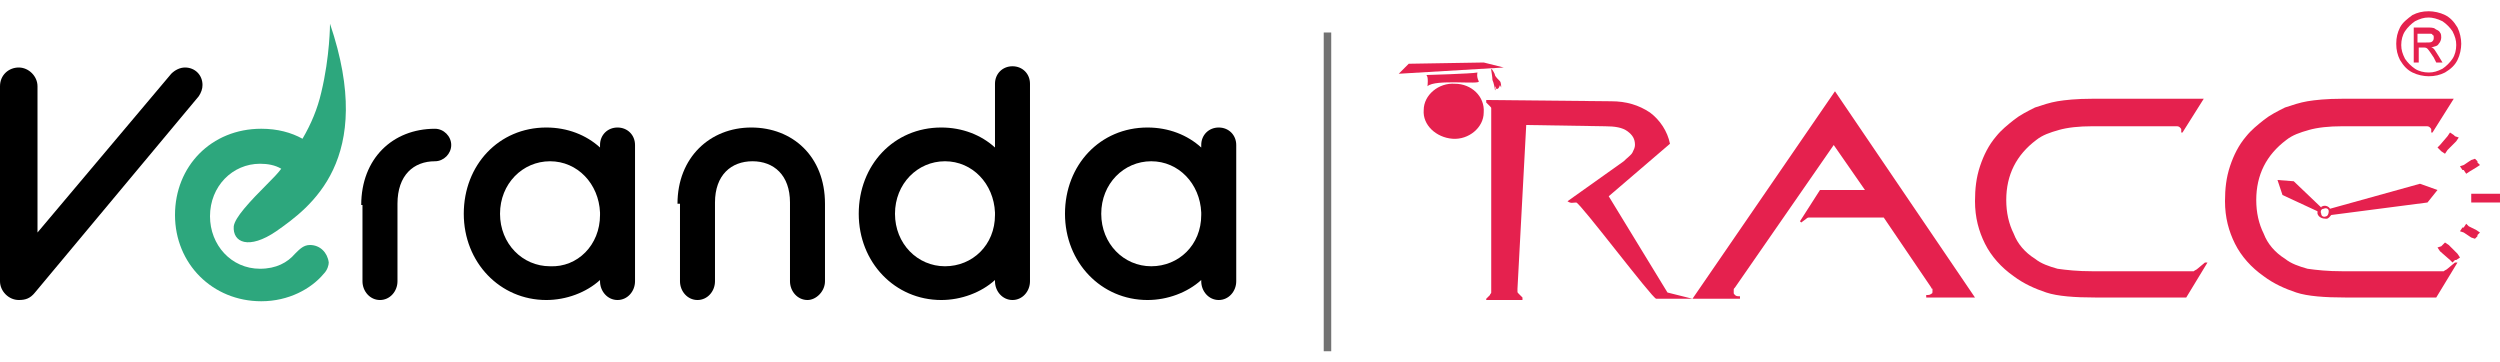 <svg width="200" height="29" viewBox="0 0 200 29" fill="none" xmlns="http://www.w3.org/2000/svg">
<path d="M0 6.9C0 6 0.7 5.4 1.5 5.4C2.3 5.4 3 6.1 3 6.9V18.6L13.7 5.9C14 5.6 14.4 5.4 14.8 5.4C15.6 5.4 16.2 6 16.2 6.8C16.2 7.1 16.1 7.4 15.9 7.7L2.8 23.4C2.4 23.9 2 24 1.5 24C0.7 24 0 23.3 0 22.5V6.9Z" fill="black"/>
<path d="M28.898 16.401C28.898 12.701 31.398 10.301 34.798 10.301C35.498 10.301 36.098 10.901 36.098 11.601C36.098 12.301 35.498 12.901 34.798 12.901C33.098 12.901 31.798 14.001 31.798 16.301V22.501C31.798 23.301 31.198 24.001 30.398 24.001C29.598 24.001 28.998 23.301 28.998 22.501V16.401H28.898Z" fill="black"/>
<path d="M48.002 22.401C46.902 23.401 45.302 24.001 43.702 24.001C40.002 24.001 37.102 21.001 37.102 17.101C37.102 13.201 39.902 10.201 43.702 10.201C45.402 10.201 46.902 10.801 48.002 11.801V11.601C48.002 10.801 48.602 10.201 49.402 10.201C50.202 10.201 50.802 10.801 50.802 11.601V22.501C50.802 23.301 50.202 24.001 49.402 24.001C48.602 24.001 48.002 23.301 48.002 22.501V22.401ZM48.002 17.201V17.001C47.902 14.701 46.202 12.901 44.002 12.901C41.802 12.901 40.002 14.701 40.002 17.101C40.002 19.501 41.802 21.301 44.002 21.301C46.202 21.401 48.002 19.601 48.002 17.201Z" fill="black"/>
<path d="M54.199 16.301C54.199 12.601 56.799 10.201 60.099 10.201C63.399 10.201 65.999 12.501 65.999 16.301V22.501C65.999 23.301 65.299 24.001 64.599 24.001C63.799 24.001 63.199 23.301 63.199 22.501V16.201C63.199 14.001 61.899 12.901 60.199 12.901C58.499 12.901 57.199 14.001 57.199 16.201V22.501C57.199 23.301 56.599 24.001 55.799 24.001C54.999 24.001 54.399 23.301 54.399 22.501V16.301H54.199Z" fill="black"/>
<path d="M79.599 22.401C78.499 23.401 76.899 24.001 75.299 24.001C71.599 24.001 68.699 21.001 68.699 17.101C68.699 13.201 71.499 10.201 75.299 10.201C76.999 10.201 78.499 10.801 79.599 11.801V6.701C79.599 5.901 80.199 5.301 80.999 5.301C81.799 5.301 82.399 5.901 82.399 6.701V22.501C82.399 23.301 81.799 24.001 80.999 24.001C80.199 24.001 79.599 23.301 79.599 22.501V22.401ZM79.599 17.201V17.001C79.499 14.701 77.799 12.901 75.599 12.901C73.399 12.901 71.599 14.701 71.599 17.101C71.599 19.501 73.399 21.301 75.599 21.301C77.799 21.301 79.599 19.601 79.599 17.201Z" fill="black"/>
<path d="M96.099 22.401C94.999 23.401 93.399 24.001 91.799 24.001C88.099 24.001 85.199 21.001 85.199 17.101C85.199 13.201 87.999 10.201 91.799 10.201C93.499 10.201 94.999 10.801 96.099 11.801V11.601C96.099 10.801 96.699 10.201 97.499 10.201C98.299 10.201 98.899 10.801 98.899 11.601V22.501C98.899 23.301 98.299 24.001 97.499 24.001C96.699 24.001 96.099 23.301 96.099 22.501V22.401ZM96.099 17.201V17.001C95.999 14.701 94.299 12.901 92.099 12.901C89.899 12.901 88.099 14.701 88.099 17.101C88.099 19.501 89.899 21.301 92.099 21.301C94.299 21.301 96.099 19.601 96.099 17.201Z" fill="black"/>
<path d="M24.8 19.6C24.3 19.6 24 19.9 23.6 20.3C23 21 22.1 21.5 20.8 21.5C18.5 21.5 16.8 19.6 16.8 17.3C16.8 14.9 18.6 13.1 20.8 13.1C21.4 13.1 22 13.2 22.5 13.5C22.2 13.9 21.8 14.3 21.5 14.6C19.9 16.2 18.8 17.4 18.7 18.1C18.6 19.4 19.9 20 22.1 18.5C24.8 16.6 30.1 12.8 26.4 1.9C26.4 1.9 26.4 4.5 25.7 7.4C25.4 8.7 24.9 9.9 24.2 11.1C23.3 10.6 22.2 10.3 20.9 10.3C16.9 10.3 14 13.3 14 17.2C14 21.1 17 24.1 20.9 24.1C23.1 24.1 24.9 23.1 25.9 21.9C26.2 21.6 26.3 21.2 26.3 21C26.2 20.2 25.6 19.6 24.8 19.6Z" fill="#2DA77D"/>
<path d="M118.298 6.501C118.098 6.101 118.198 5.801 118.198 5.801C117.698 5.901 114.098 6.001 114.098 6.001C114.298 6.101 114.198 6.901 114.198 6.901C114.798 6.301 118.498 6.801 118.298 6.501Z" fill="#E5214E"/>
<path d="M119.997 6.801L120.097 7.001C120.097 7.001 120.097 6.601 119.997 6.501C119.897 6.401 119.597 6.101 119.597 6.001C119.597 5.901 119.397 5.601 119.397 5.601C119.297 5.401 119.297 5.601 119.297 5.601C119.297 5.601 119.397 6.201 119.397 6.401C119.497 6.601 119.597 7.101 119.597 7.201C119.697 7.301 119.597 6.901 119.597 6.901C119.597 6.901 119.697 7.001 119.697 7.101C119.897 7.201 119.997 6.801 119.997 6.801Z" fill="#E5214E"/>
<path d="M116.397 6.7C115.097 6.6 113.897 7.6 113.897 8.8C113.797 10 114.897 11 116.197 11.1C117.497 11.2 118.697 10.2 118.697 9C118.797 7.7 117.697 6.7 116.397 6.7Z" fill="#E5214E"/>
<path d="M118.698 5L112.698 5.1L111.898 5.9L120.298 5.4L118.698 5Z" fill="#E5214E"/>
<path d="M135.398 23.901L133.398 23.401L128.698 15.701L133.598 11.501C133.398 10.501 132.798 9.601 131.998 9.001C131.098 8.401 130.098 8.101 128.898 8.101L118.898 8.001V8.201L119.198 8.501C119.298 8.601 119.298 8.601 119.298 8.701C119.298 8.801 119.298 8.801 119.298 8.901V23.201C119.298 23.301 119.298 23.401 119.298 23.401C119.298 23.501 119.198 23.501 119.198 23.601L118.898 23.901V24.001H121.798V23.801L121.498 23.501C121.398 23.401 121.398 23.401 121.398 23.301C121.398 23.201 121.398 23.201 121.398 23.101L122.098 10.001L128.398 10.101C129.198 10.101 129.798 10.201 130.198 10.501C130.598 10.801 130.798 11.101 130.798 11.601C130.798 11.801 130.698 12.001 130.598 12.201C130.498 12.401 130.198 12.601 129.898 12.901L125.398 16.101C125.698 16.301 125.798 16.201 126.098 16.201C126.398 16.201 132.198 23.901 132.498 23.901H135.398H139.198V23.701C138.998 23.701 138.898 23.701 138.798 23.601C138.698 23.501 138.698 23.501 138.698 23.401C138.698 23.301 138.698 23.301 138.698 23.201C138.698 23.101 138.698 23.101 138.798 23.001L146.698 11.601L149.198 15.201H145.598L143.998 17.701L144.098 17.801L144.498 17.501C144.498 17.501 144.598 17.401 144.698 17.401C144.798 17.401 144.998 17.401 145.198 17.401H150.698L154.498 23.001C154.498 23.001 154.498 23.101 154.598 23.101C154.598 23.201 154.598 23.201 154.598 23.301C154.598 23.401 154.598 23.501 154.498 23.501C154.398 23.601 154.298 23.601 154.098 23.601V23.801H157.998L146.798 7.301L135.398 23.901Z" fill="#E5214E"/>
<path d="M175.8 21.5C175.7 21.6 175.6 21.6 175.5 21.7C175.4 21.7 175.3 21.7 175.2 21.7H167.4C166.2 21.7 165.3 21.6 164.6 21.5C163.9 21.3 163.3 21.1 162.8 20.7C162 20.2 161.4 19.5 161.1 18.7C160.7 17.9 160.5 17 160.5 16C160.5 15 160.7 14.1 161.1 13.3C161.5 12.5 162.1 11.8 162.9 11.2C163.4 10.8 164 10.6 164.7 10.4C165.4 10.2 166.3 10.1 167.4 10.1H174.1C174.2 10.1 174.3 10.1 174.4 10.2C174.5 10.3 174.5 10.3 174.5 10.4V10.6H174.6L176.3 7.9H167.4C166.1 7.9 165.2 8 164.6 8.1C164 8.2 163.4 8.4 162.8 8.6C162.2 8.9 161.6 9.2 161.1 9.6C160.6 10 160.1 10.4 159.7 10.9C159.1 11.6 158.7 12.4 158.4 13.3C158.1 14.2 158 15.1 158 16.1C158 17.4 158.3 18.5 158.8 19.5C159.3 20.5 160.1 21.4 161.1 22.1C161.9 22.7 162.8 23.1 163.7 23.4C164.6 23.7 166 23.8 167.6 23.8H174.9L176.6 21H176.4L175.8 21.5Z" fill="#E5214E"/>
<path d="M195.8 21.5C195.7 21.6 195.6 21.6 195.5 21.7C195.4 21.7 195.3 21.7 195.2 21.7H187.4C186.2 21.7 185.3 21.6 184.6 21.5C183.9 21.3 183.3 21.1 182.8 20.7C182 20.2 181.4 19.5 181.1 18.7C180.7 17.9 180.5 17 180.5 16C180.5 15 180.7 14.1 181.1 13.3C181.5 12.5 182.1 11.8 182.9 11.2C183.4 10.8 184 10.6 184.7 10.4C185.4 10.2 186.3 10.1 187.4 10.1H194.1C194.2 10.1 194.3 10.1 194.4 10.2C194.5 10.3 194.5 10.3 194.5 10.4V10.6H194.6L196.3 7.9H187.4C186.1 7.9 185.2 8 184.6 8.1C184 8.2 183.4 8.4 182.8 8.6C182.2 8.9 181.6 9.2 181.1 9.6C180.6 10 180.1 10.4 179.7 10.9C179.1 11.6 178.7 12.4 178.4 13.3C178.1 14.2 178 15.1 178 16.1C178 17.4 178.3 18.5 178.8 19.5C179.3 20.5 180.1 21.4 181.1 22.1C181.9 22.7 182.8 23.1 183.7 23.4C184.6 23.7 186 23.8 187.6 23.8H194.9L196.6 21H196.4L195.8 21.5Z" fill="#E5214E"/>
<path d="M186.399 16.7C186.299 16.5 185.999 16.4 185.799 16.5C185.799 16.5 185.699 16.5 185.699 16.6L183.499 14.5L182.199 14.4L182.599 15.6L185.399 16.9C185.399 17 185.399 17 185.399 17.1C185.499 17.4 185.799 17.5 186.099 17.5C186.299 17.5 186.399 17.3 186.499 17.2L194.199 16.2L194.999 15.2L193.599 14.7L186.399 16.7ZM186.099 17.3C185.899 17.4 185.699 17.3 185.699 17.1C185.599 16.9 185.699 16.7 185.899 16.7C186.099 16.6 186.299 16.7 186.299 16.9C186.299 17.1 186.199 17.3 186.099 17.3Z" fill="#E5214E"/>
<path d="M199.599 16.2H197.999H197.699V15.9V15.8V15.5H197.999H199.599H199.999V15.8V15.9V16.2H199.599Z" fill="#E5214E"/>
<path d="M196.3 20.501L195.6 19.801L195.5 19.901L196.2 20.601L196.3 20.501Z" fill="#E5214E"/>
<path d="M195.9 19.6L196.6 20.3L196.8 20.6L196.5 20.8H196.4L196.2 21L196 20.8L195.2 20.1L195 19.8L195.3 19.7L195.4 19.6L195.6 19.4L195.9 19.6Z" fill="#E5214E"/>
<path d="M196.3 20.501L195.6 19.801L195.5 19.901L196.2 20.601L196.3 20.501Z" fill="#E5214E"/>
<path d="M195.6 19.801L196.3 20.501L196.2 20.601L195.5 19.901L195.6 19.801ZM196.3 20.501L195.6 19.801H195.5L196.3 20.501Z" fill="#E5214E"/>
<path d="M197.297 18.401L197.897 18.701L197.297 18.301V18.401Z" fill="#E5214E"/>
<path d="M197.697 19L197.097 18.6L196.797 18.5L196.997 18.2H197.097L197.297 17.9L197.497 18.1L198.097 18.4L198.397 18.6L198.197 18.8V18.9L197.997 19.1L197.697 19Z" fill="#E5214E"/>
<path d="M197.297 18.401L197.897 18.701L197.297 18.301V18.401Z" fill="#E5214E"/>
<path d="M197.897 18.701L197.297 18.401V18.301L197.897 18.701Z" fill="#E5214E"/>
<path d="M197.297 13.4L197.397 13.5L197.897 13.1L197.297 13.4Z" fill="#E5214E"/>
<path d="M197.097 13.601H196.997L196.797 13.301L197.097 13.201L197.697 12.801L197.997 12.701L198.197 12.901V13.001L198.397 13.201L198.097 13.401L197.597 13.701L197.297 13.901L197.097 13.601Z" fill="#E5214E"/>
<path d="M197.297 13.4L197.397 13.5L197.897 13.1L197.297 13.4Z" fill="#E5214E"/>
<path d="M197.398 13.5L197.898 13.1V13.2L197.398 13.5Z" fill="#E5214E"/>
<path d="M196.098 11L195.398 11.8L195.498 11.9L196.198 11.1L196.098 11Z" fill="#E5214E"/>
<path d="M195.2 11.6L195.8 10.9L196 10.6L196.3 10.8L196.4 10.9L196.7 11L196.5 11.3L195.8 12L195.6 12.3L195.3 12.1L195.2 12L195 11.8L195.2 11.6Z" fill="#E5214E"/>
<path d="M196.098 11L195.398 11.8L195.498 11.9L196.198 11.1L196.098 11Z" fill="#E5214E"/>
<path d="M195.398 11.8L196.098 11.1L196.198 11.2L195.498 11.9L195.398 11.8ZM196.098 11.1L195.498 11.8H195.598L196.098 11.1Z" fill="#E5214E"/>
<path d="M193.599 3.4H194.099C194.399 3.4 194.499 3.4 194.599 3.3C194.699 3.2 194.699 3.1 194.699 3C194.699 2.9 194.699 2.8 194.599 2.8C194.599 2.7 194.499 2.7 194.399 2.7C194.299 2.7 194.199 2.7 193.899 2.7H193.399V3.4H193.599ZM193.099 5V2.2H194.099C194.399 2.2 194.699 2.2 194.799 2.3C194.899 2.4 195.099 2.4 195.199 2.6C195.299 2.7 195.299 2.9 195.299 3C195.299 3.2 195.199 3.4 195.099 3.5C194.999 3.7 194.799 3.7 194.499 3.8C194.599 3.8 194.699 3.9 194.699 3.9C194.799 4 194.899 4.2 195.099 4.5L195.399 5H194.899L194.699 4.6C194.499 4.3 194.299 4 194.199 3.9C194.099 3.8 193.999 3.8 193.799 3.8H193.499V5H193.099ZM194.299 1.4C193.899 1.4 193.599 1.5 193.199 1.7C192.899 1.9 192.599 2.2 192.399 2.5C192.199 2.8 192.099 3.2 192.099 3.6C192.099 4 192.199 4.3 192.399 4.7C192.599 5 192.899 5.3 193.199 5.5C193.499 5.7 193.899 5.8 194.299 5.8C194.699 5.8 194.999 5.7 195.399 5.5C195.699 5.3 195.999 5 196.199 4.7C196.399 4.4 196.499 4 196.499 3.6C196.499 3.2 196.399 2.9 196.199 2.5C195.999 2.2 195.699 1.9 195.399 1.7C194.999 1.5 194.599 1.4 194.299 1.4ZM194.299 0.9C194.699 0.9 195.199 1 195.599 1.2C195.999 1.4 196.299 1.7 196.599 2.2C196.799 2.6 196.899 3.1 196.899 3.5C196.899 3.9 196.799 4.4 196.599 4.8C196.399 5.2 196.099 5.5 195.599 5.8C195.199 6 194.799 6.1 194.299 6.1C193.899 6.1 193.399 6 192.999 5.8C192.599 5.6 192.299 5.3 191.999 4.8C191.799 4.4 191.699 4 191.699 3.5C191.699 3 191.799 2.6 191.999 2.2C192.199 1.8 192.599 1.5 192.999 1.2C193.399 1 193.799 0.9 194.299 0.9Z" fill="#E5214E"/>
<path d="M106.498 2.6H105.898V28.1H106.498V2.6Z" fill="#727272"/>
</svg>
